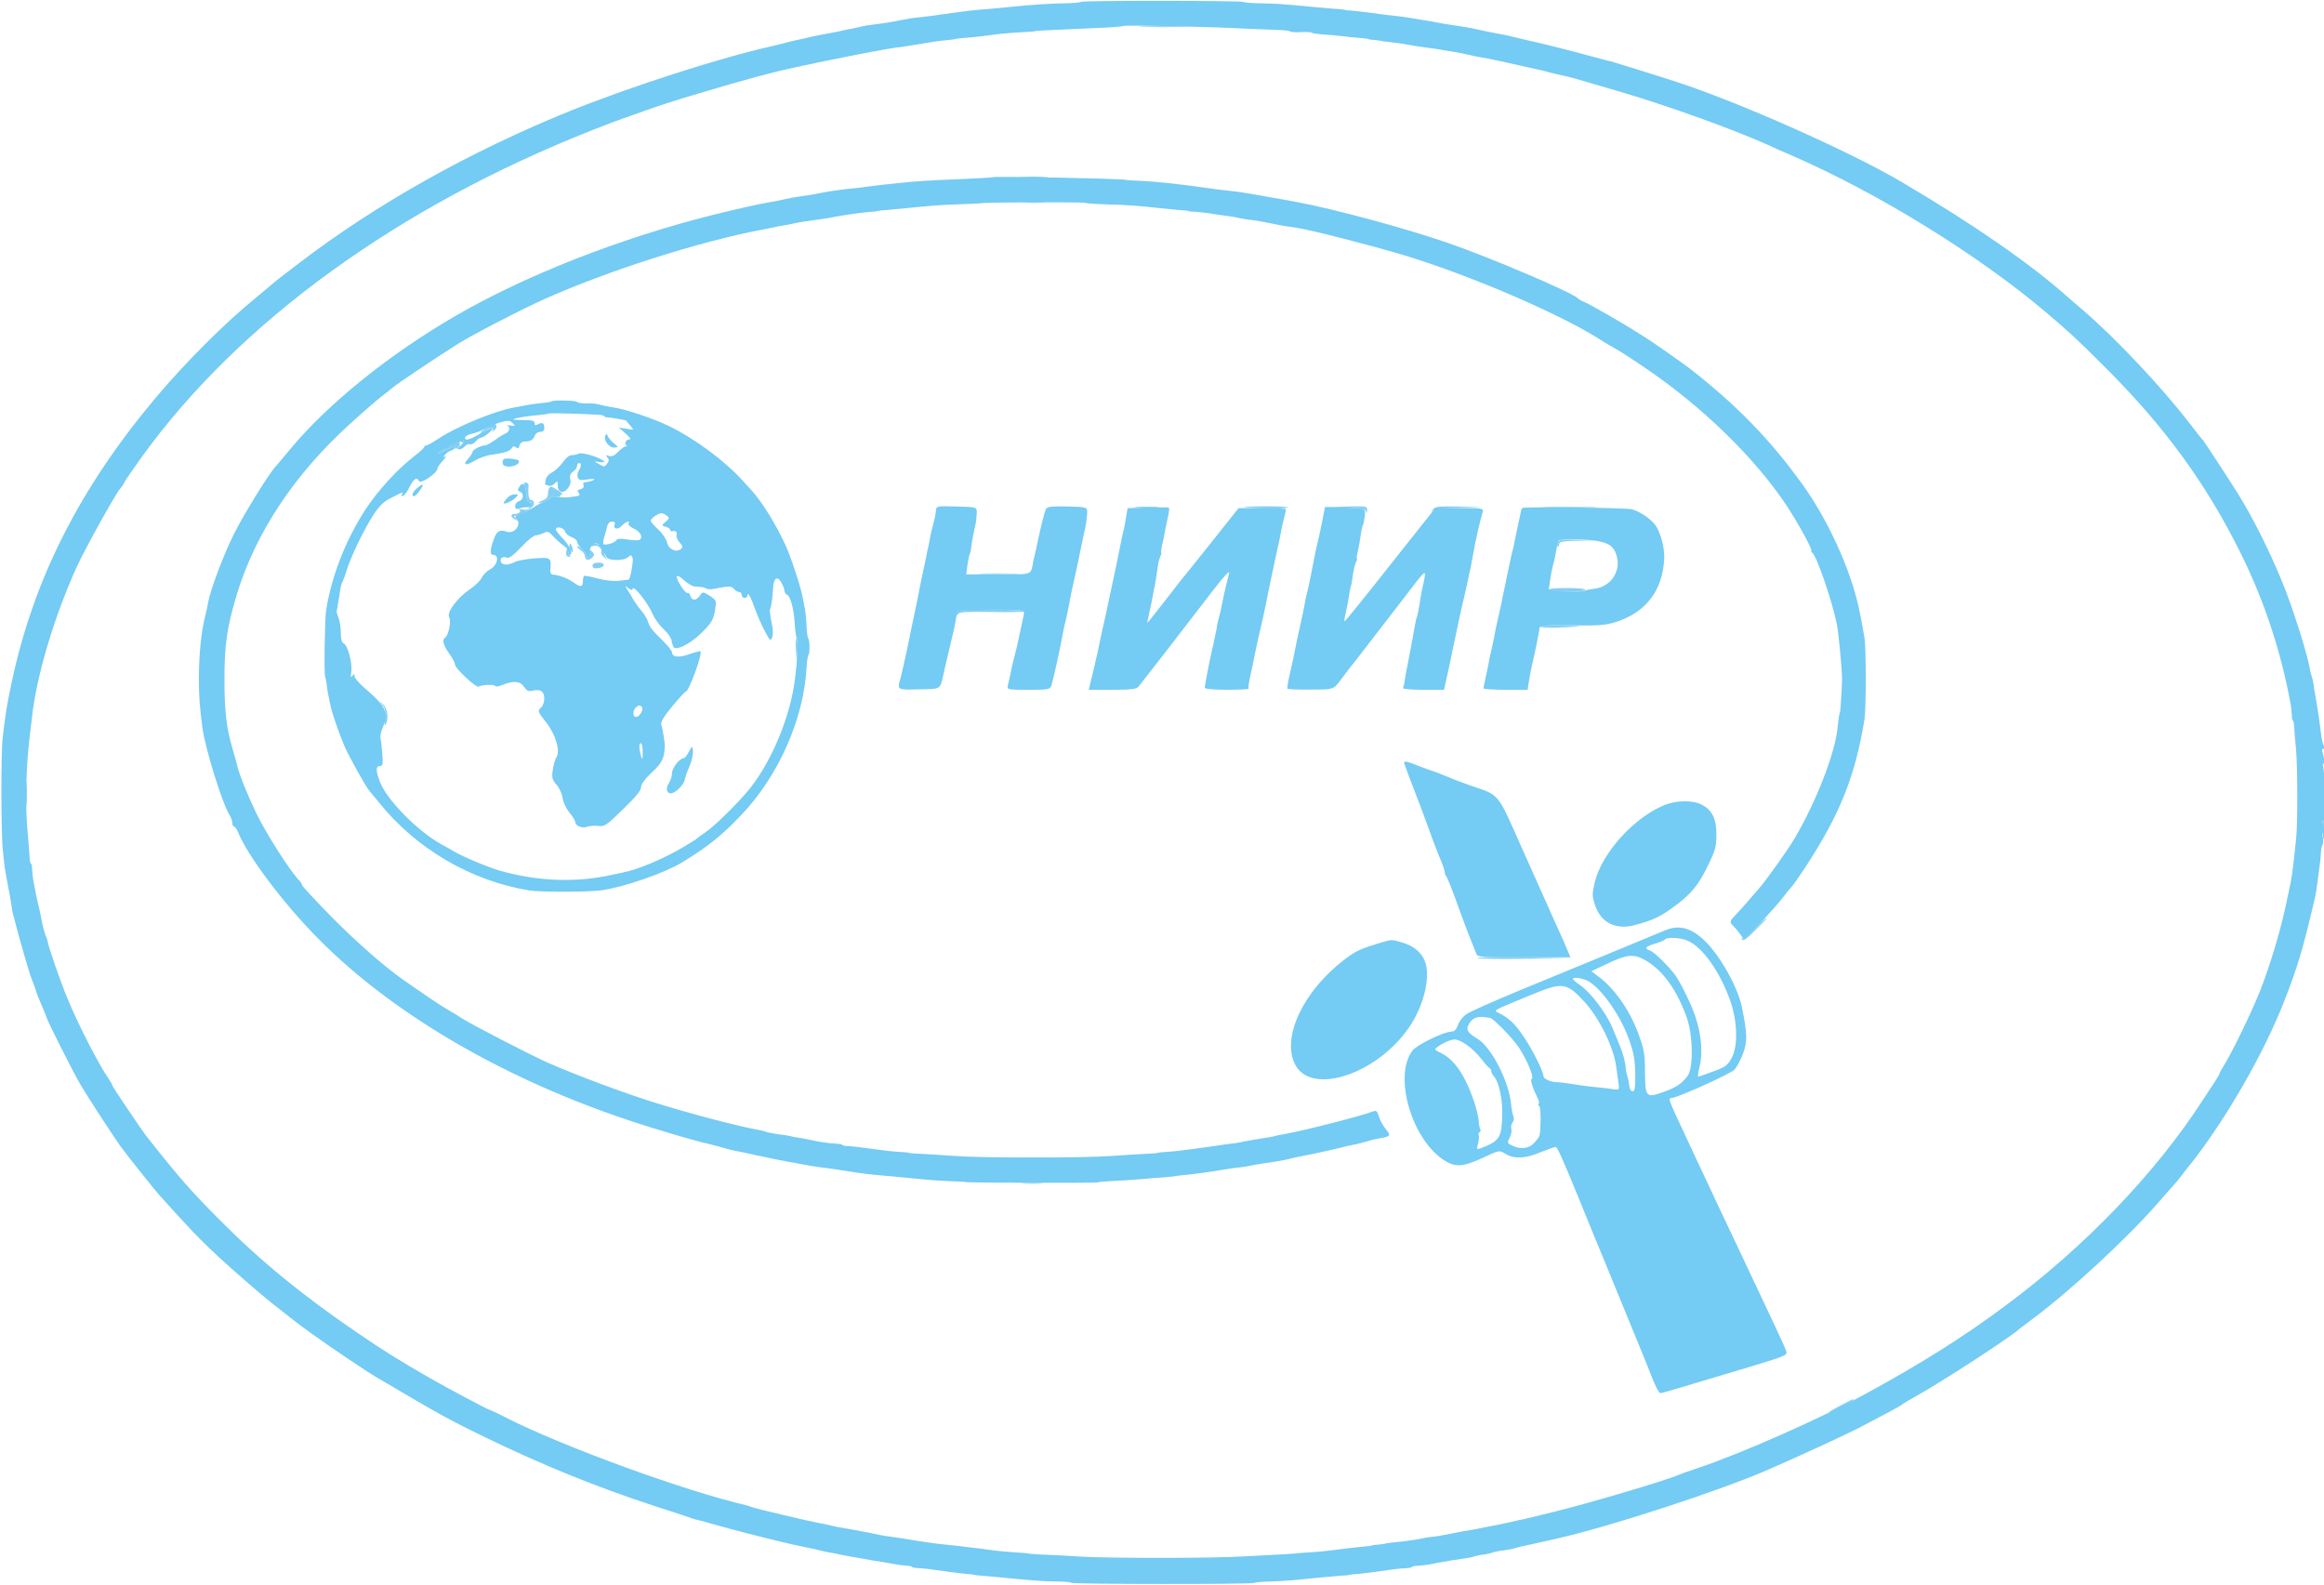 <?xml version="1.0" encoding="UTF-8"?>
<svg xmlns="http://www.w3.org/2000/svg" xmlns:xlink="http://www.w3.org/1999/xlink" width="44px" height="30px" viewBox="0 0 44 30" version="1.1">
<g id="surface1">
<path style=" stroke:none;fill-rule:evenodd;fill:rgb(51.765%,80.784%,95.686%);fill-opacity:1;" d="M 21.625 0.508 C 21.832 0.516 22.168 0.516 22.375 0.508 C 22.582 0.5 22.414 0.496 22 0.496 C 21.586 0.496 21.418 0.5 21.625 0.508 M 19.352 3.355 C 19.48 3.363 19.676 3.363 19.793 3.355 C 19.906 3.348 19.805 3.344 19.562 3.344 C 19.32 3.344 19.227 3.348 19.352 3.355 M 19.391 3.836 C 19.496 3.844 19.66 3.844 19.754 3.836 C 19.852 3.828 19.762 3.824 19.562 3.824 C 19.359 3.824 19.281 3.828 19.391 3.836 M 9.211 8.102 C 9.148 8.141 9.094 8.184 9.094 8.195 C 9.094 8.207 9.129 8.191 9.176 8.16 C 9.273 8.09 9.367 8.082 9.328 8.148 C 9.309 8.18 9.32 8.18 9.359 8.145 C 9.418 8.098 9.414 8.027 9.355 8.027 C 9.344 8.027 9.277 8.059 9.211 8.102 M 8.488 8.453 C 8.25 8.594 8.238 8.629 8.473 8.508 C 8.562 8.461 8.617 8.449 8.617 8.477 C 8.617 8.504 8.633 8.504 8.672 8.473 C 8.703 8.445 8.715 8.406 8.703 8.387 C 8.688 8.363 8.703 8.355 8.742 8.371 C 8.777 8.387 8.793 8.383 8.781 8.359 C 8.75 8.309 8.734 8.312 8.488 8.453 M 9.926 9.184 C 9.957 9.234 9.961 9.254 9.969 9.406 C 9.973 9.469 9.992 9.508 10.031 9.508 C 10.074 9.508 10.078 9.52 10.043 9.586 C 10.012 9.648 9.98 9.66 9.887 9.645 C 9.824 9.633 9.793 9.633 9.816 9.641 C 9.883 9.668 9.836 9.73 9.75 9.73 C 9.656 9.73 9.66 9.789 9.762 9.84 C 9.84 9.879 9.844 9.879 9.773 9.824 C 9.734 9.793 9.723 9.766 9.746 9.766 C 9.855 9.766 10.105 9.613 10.109 9.543 C 10.113 9.5 10.094 9.469 10.062 9.469 C 10.012 9.469 9.992 9.363 10.008 9.203 C 10.012 9.164 9.988 9.137 9.957 9.137 C 9.918 9.137 9.906 9.152 9.926 9.184 M 10.402 9.234 C 10.387 9.25 10.375 9.301 10.375 9.348 C 10.375 9.406 10.348 9.445 10.285 9.469 C 10.156 9.52 10.172 9.547 10.305 9.5 C 10.363 9.48 10.414 9.445 10.414 9.426 C 10.414 9.406 10.461 9.395 10.52 9.402 C 10.582 9.414 10.621 9.406 10.609 9.391 C 10.602 9.371 10.613 9.359 10.641 9.359 C 10.668 9.359 10.633 9.324 10.566 9.285 C 10.434 9.203 10.434 9.203 10.402 9.234 M 21.516 9.609 C 21.621 9.617 21.793 9.617 21.898 9.609 C 22.004 9.602 21.918 9.594 21.707 9.594 C 21.496 9.594 21.41 9.602 21.516 9.609 M 23.578 9.605 C 23.977 9.633 24.383 9.633 24.383 9.609 C 24.383 9.594 24.164 9.582 23.898 9.586 C 23.629 9.59 23.484 9.598 23.578 9.605 M 25.473 9.609 C 25.789 9.617 25.848 9.629 25.863 9.684 C 25.875 9.73 25.879 9.727 25.883 9.664 C 25.887 9.582 25.879 9.582 25.492 9.59 L 25.098 9.598 L 25.473 9.609 M 27.129 9.645 C 27.086 9.703 27.086 9.703 27.137 9.664 C 27.172 9.637 27.363 9.617 27.648 9.609 L 28.105 9.598 L 27.641 9.59 C 27.238 9.582 27.172 9.59 27.129 9.645 M 29.309 9.609 C 29.547 9.613 29.926 9.613 30.152 9.609 C 30.379 9.602 30.184 9.598 29.719 9.598 C 29.254 9.598 29.07 9.602 29.309 9.609 M 29.492 10.266 C 29.48 10.297 29.48 10.336 29.492 10.348 C 29.508 10.359 29.516 10.344 29.516 10.309 C 29.516 10.258 29.57 10.246 29.855 10.238 L 30.195 10.227 L 29.855 10.219 C 29.578 10.211 29.512 10.219 29.492 10.266 M 10.781 10.336 C 10.781 10.371 10.77 10.391 10.754 10.383 C 10.738 10.371 10.723 10.406 10.719 10.453 C 10.715 10.516 10.734 10.543 10.773 10.539 C 10.809 10.539 10.816 10.527 10.793 10.52 C 10.766 10.508 10.758 10.477 10.77 10.445 C 10.785 10.398 10.797 10.398 10.82 10.438 C 10.844 10.473 10.852 10.461 10.844 10.406 C 10.828 10.301 10.781 10.25 10.781 10.336 M 11.203 10.32 C 11.188 10.34 11.203 10.348 11.238 10.336 C 11.309 10.309 11.406 10.383 11.383 10.445 C 11.371 10.473 11.402 10.523 11.449 10.562 C 11.492 10.602 11.512 10.609 11.484 10.582 C 11.461 10.551 11.441 10.5 11.441 10.469 C 11.441 10.352 11.254 10.234 11.203 10.32 M 10.926 10.344 C 10.926 10.359 10.961 10.398 11 10.422 C 11.039 10.449 11.074 10.492 11.074 10.523 C 11.074 10.605 11.141 10.625 11.207 10.562 C 11.262 10.504 11.262 10.496 11.203 10.438 C 11.141 10.379 11.137 10.379 11.156 10.461 C 11.168 10.504 11.16 10.551 11.145 10.562 C 11.125 10.574 11.109 10.562 11.109 10.531 C 11.109 10.504 11.07 10.441 11.02 10.395 C 10.969 10.348 10.926 10.324 10.926 10.344 M 11.219 10.711 C 11.219 10.754 11.25 10.766 11.316 10.758 C 11.461 10.742 11.473 10.652 11.332 10.652 C 11.254 10.652 11.219 10.672 11.219 10.711 M 18.602 10.867 C 18.777 10.871 19.059 10.871 19.223 10.867 C 19.391 10.859 19.246 10.855 18.902 10.855 C 18.559 10.855 18.422 10.859 18.602 10.867 M 29.316 11.172 C 29.328 11.191 29.484 11.207 29.664 11.207 C 29.844 11.207 30 11.191 30.012 11.172 C 30.027 11.148 29.902 11.133 29.664 11.133 C 29.426 11.133 29.301 11.148 29.316 11.172 M 18.137 11.566 C 18.125 11.578 18.113 11.609 18.113 11.629 C 18.113 11.652 18.129 11.648 18.145 11.621 C 18.168 11.586 18.316 11.578 18.785 11.586 C 19.121 11.594 19.398 11.586 19.398 11.57 C 19.398 11.535 18.172 11.531 18.137 11.566 M 29.148 11.863 C 29.148 11.879 29.285 11.887 29.453 11.883 C 30 11.863 30.055 11.852 29.598 11.844 C 29.352 11.84 29.148 11.852 29.148 11.863 M 15.07 12.312 L 15.086 12.559 L 15.098 12.34 C 15.105 12.219 15.098 12.109 15.082 12.094 C 15.066 12.074 15.059 12.176 15.07 12.312 M 7.238 13.344 C 7.293 13.406 7.301 13.465 7.289 13.598 C 7.273 13.703 7.281 13.75 7.301 13.719 C 7.363 13.617 7.336 13.406 7.25 13.332 C 7.168 13.262 7.168 13.262 7.238 13.344 M 0.492 15.035 C 0.492 15.262 0.496 15.348 0.504 15.23 C 0.512 15.113 0.512 14.93 0.504 14.824 C 0.496 14.719 0.492 14.812 0.492 15.035 M 43.973 15.695 C 43.973 15.914 44.004 15.953 44.023 15.762 C 44.031 15.699 44.023 15.613 44.004 15.566 C 43.98 15.504 43.973 15.539 43.973 15.695 M 33.223 17.586 C 33.113 17.699 33.008 17.781 32.988 17.766 C 32.969 17.754 32.965 17.762 32.98 17.789 C 33 17.824 33.074 17.773 33.223 17.621 C 33.344 17.504 33.441 17.402 33.441 17.395 C 33.441 17.371 33.406 17.398 33.223 17.586 M 27.973 18.137 C 27.988 18.152 28.395 18.16 28.879 18.152 L 29.754 18.145 L 28.848 18.125 C 28.352 18.117 27.957 18.121 27.973 18.137 M 19.277 21.926 C 19.445 21.934 19.711 21.934 19.867 21.926 C 20.02 21.918 19.883 21.914 19.562 21.914 C 19.238 21.914 19.113 21.918 19.277 21.926 M 19.371 22.406 C 19.465 22.414 19.621 22.414 19.719 22.406 C 19.812 22.398 19.734 22.395 19.543 22.395 C 19.352 22.395 19.273 22.398 19.371 22.406 M 34.832 26.617 C 34.703 26.684 34.609 26.742 34.625 26.742 C 34.664 26.746 35.09 26.527 35.09 26.504 C 35.09 26.48 35.098 26.477 34.832 26.617 M 21.844 29.508 C 21.93 29.516 22.07 29.516 22.156 29.508 C 22.242 29.5 22.172 29.496 22 29.496 C 21.828 29.496 21.758 29.5 21.844 29.508 "/>
<path style=" stroke:none;fill-rule:evenodd;fill:rgb(45.49%,79.608%,95.294%);fill-opacity:1;" d="M 20.461 0.035 C 20.461 0.047 20.332 0.059 20.176 0.062 C 19.895 0.066 19.465 0.094 19.141 0.129 C 19.051 0.141 18.867 0.156 18.738 0.168 C 18.441 0.191 18.348 0.199 17.801 0.277 C 17.723 0.289 17.574 0.309 17.473 0.32 C 17.27 0.34 17.23 0.348 17.066 0.379 C 16.93 0.41 16.703 0.445 16.535 0.465 C 16.465 0.473 16.367 0.488 16.316 0.5 C 16.266 0.512 16.191 0.531 16.152 0.539 C 16.113 0.543 16.035 0.559 15.988 0.57 C 15.879 0.598 15.805 0.609 15.602 0.648 C 15.426 0.68 15.355 0.695 15.246 0.723 C 15.199 0.734 15.121 0.75 15.07 0.762 C 15.02 0.773 14.914 0.797 14.832 0.82 C 14.75 0.84 14.66 0.863 14.629 0.871 C 13.656 1.086 11.957 1.633 10.789 2.102 C 8.895 2.871 7.129 3.859 5.648 4.992 C 5.395 5.184 5.18 5.352 5.172 5.363 C 5.16 5.375 5.02 5.492 4.859 5.625 C 4.254 6.117 3.496 6.875 2.934 7.547 C 1.5 9.258 0.637 10.969 0.223 12.91 C 0.129 13.355 0.105 13.496 0.051 13.965 C 0.016 14.258 0.02 15.828 0.055 16.109 C 0.07 16.23 0.086 16.375 0.09 16.426 C 0.098 16.477 0.113 16.566 0.125 16.629 C 0.137 16.688 0.152 16.773 0.16 16.82 C 0.172 16.863 0.191 16.98 0.207 17.078 C 0.223 17.176 0.238 17.266 0.238 17.273 C 0.242 17.285 0.258 17.344 0.273 17.406 C 0.344 17.691 0.562 18.453 0.605 18.551 C 0.633 18.613 0.664 18.703 0.68 18.754 C 0.691 18.805 0.746 18.934 0.793 19.043 C 0.84 19.148 0.879 19.246 0.879 19.258 C 0.879 19.293 1.398 20.328 1.531 20.547 C 1.637 20.73 2.055 21.375 2.273 21.691 C 2.355 21.809 2.898 22.492 3.012 22.621 C 3.602 23.277 3.746 23.43 4.148 23.805 C 4.352 23.996 4.949 24.516 5.133 24.66 C 5.496 24.949 5.637 25.059 5.902 25.25 C 6.238 25.492 6.949 25.973 7.133 26.078 C 8.355 26.801 8.539 26.898 9.223 27.23 C 10.301 27.75 11.305 28.156 12.355 28.5 C 12.711 28.613 13.023 28.719 13.055 28.73 C 13.082 28.742 13.133 28.758 13.164 28.766 C 13.195 28.77 13.434 28.836 13.695 28.91 C 14.191 29.047 15 29.246 15.195 29.281 C 15.258 29.293 15.367 29.316 15.438 29.332 C 15.508 29.352 15.613 29.375 15.676 29.387 C 15.734 29.395 15.828 29.414 15.875 29.426 C 15.926 29.438 16.02 29.453 16.078 29.465 C 16.141 29.477 16.23 29.492 16.281 29.5 C 16.402 29.523 16.605 29.559 16.738 29.578 C 16.801 29.59 16.891 29.605 16.941 29.613 C 16.992 29.625 17.086 29.637 17.152 29.641 C 17.215 29.645 17.27 29.656 17.27 29.668 C 17.27 29.676 17.324 29.688 17.391 29.688 C 17.453 29.691 17.582 29.703 17.672 29.719 C 17.766 29.73 17.906 29.75 17.984 29.762 C 18.066 29.773 18.199 29.789 18.277 29.797 C 18.359 29.801 18.426 29.809 18.426 29.812 C 18.426 29.816 18.516 29.828 18.625 29.836 C 18.738 29.844 18.91 29.859 19.012 29.871 C 19.484 29.918 19.73 29.938 19.992 29.941 C 20.148 29.941 20.277 29.953 20.277 29.965 C 20.277 29.996 23.691 29.996 23.742 29.969 C 23.762 29.957 23.902 29.945 24.051 29.941 C 24.316 29.934 24.488 29.918 24.988 29.867 C 25.109 29.855 25.289 29.84 25.391 29.832 C 25.492 29.828 25.574 29.816 25.574 29.812 C 25.574 29.809 25.641 29.801 25.723 29.797 C 25.801 29.789 25.934 29.773 26.016 29.762 C 26.398 29.707 26.5 29.695 26.609 29.691 C 26.676 29.688 26.73 29.676 26.73 29.668 C 26.73 29.656 26.785 29.645 26.848 29.645 C 26.914 29.641 27.027 29.625 27.098 29.613 C 27.168 29.598 27.258 29.578 27.297 29.574 C 27.34 29.566 27.43 29.551 27.5 29.539 C 27.57 29.527 27.68 29.512 27.738 29.504 C 27.801 29.496 27.875 29.48 27.902 29.469 C 27.934 29.457 28.023 29.438 28.102 29.43 C 28.18 29.418 28.254 29.398 28.27 29.391 C 28.281 29.383 28.375 29.363 28.473 29.352 C 28.574 29.336 28.664 29.32 28.676 29.312 C 28.688 29.305 28.859 29.266 29.059 29.223 C 29.254 29.18 29.441 29.137 29.477 29.129 C 30.484 28.902 32.602 28.211 33.496 27.816 C 34.148 27.531 34.922 27.172 35.184 27.039 C 35.73 26.754 35.988 26.617 36.008 26.594 C 36.016 26.582 36.141 26.508 36.281 26.43 C 36.75 26.172 38.125 25.277 38.242 25.152 C 38.254 25.145 38.359 25.062 38.48 24.973 C 39.199 24.438 40.262 23.453 40.848 22.785 C 40.977 22.637 41.109 22.484 41.141 22.453 C 41.172 22.422 41.254 22.32 41.324 22.23 C 41.395 22.141 41.469 22.039 41.496 22.012 C 42.156 21.168 42.867 19.93 43.246 18.957 C 43.5 18.309 43.602 17.973 43.836 16.965 C 43.844 16.93 43.859 16.828 43.871 16.742 C 43.883 16.66 43.898 16.523 43.91 16.441 C 43.922 16.359 43.938 16.234 43.941 16.156 C 43.945 16.082 43.957 16.008 43.973 15.996 C 43.984 15.984 43.988 15.918 43.977 15.855 C 43.961 15.762 43.965 15.75 44 15.797 C 44.035 15.84 44.039 15.84 44.02 15.777 C 43.98 15.652 43.957 15.469 43.992 15.551 C 44.027 15.633 44.023 14.727 43.988 14.539 C 43.969 14.438 43.969 14.426 44 14.48 C 44.031 14.543 44.035 14.539 44.016 14.445 C 44.004 14.383 43.988 14.293 43.973 14.246 C 43.957 14.18 43.965 14.164 44 14.184 C 44.035 14.207 44.035 14.195 44.004 14.137 C 43.98 14.094 43.953 13.988 43.945 13.898 C 43.922 13.703 43.879 13.406 43.836 13.168 C 43.824 13.098 43.805 12.996 43.801 12.945 C 43.793 12.895 43.777 12.828 43.766 12.801 C 43.754 12.77 43.738 12.703 43.73 12.652 C 43.68 12.363 43.398 11.473 43.203 11.004 C 42.965 10.422 42.645 9.785 42.367 9.34 C 42.184 9.047 41.742 8.375 41.711 8.336 C 41.688 8.316 41.574 8.168 41.453 8.012 C 40.934 7.336 40.062 6.41 39.449 5.883 C 39.32 5.773 39.184 5.652 39.141 5.617 C 38.434 4.988 37.367 4.25 36.023 3.457 C 35.051 2.879 32.93 1.938 31.754 1.555 C 31.496 1.469 30.555 1.176 30.508 1.164 C 30.477 1.16 30.293 1.109 30.102 1.059 C 29.785 0.969 29.121 0.805 28.918 0.762 C 28.875 0.75 28.801 0.734 28.754 0.723 C 28.711 0.711 28.637 0.695 28.59 0.684 C 28.547 0.672 28.469 0.656 28.418 0.648 C 28.324 0.633 28.039 0.574 27.867 0.535 C 27.816 0.527 27.727 0.508 27.664 0.5 C 27.355 0.453 27.293 0.445 27.207 0.426 C 27.156 0.414 27.059 0.398 26.988 0.387 C 26.918 0.375 26.809 0.359 26.75 0.348 C 26.688 0.336 26.582 0.32 26.512 0.312 C 26.312 0.293 26.105 0.266 25.922 0.238 C 25.832 0.227 25.691 0.211 25.613 0.203 C 25.531 0.199 25.465 0.191 25.465 0.188 C 25.465 0.184 25.383 0.172 25.281 0.168 C 25.18 0.16 25 0.145 24.879 0.133 C 24.324 0.078 24.125 0.066 23.844 0.062 C 23.676 0.059 23.539 0.047 23.539 0.035 C 23.539 0.027 22.848 0.016 22 0.016 C 21.152 0.016 20.461 0.023 20.461 0.035 M 21.266 0.492 C 21.258 0.504 20.984 0.523 20.66 0.535 C 19.715 0.578 19.598 0.582 19.598 0.59 C 19.598 0.594 19.492 0.605 19.359 0.609 C 19.23 0.617 19.039 0.629 18.938 0.641 C 18.836 0.652 18.672 0.676 18.57 0.688 C 18.473 0.699 18.324 0.715 18.242 0.719 C 18.16 0.727 18.094 0.734 18.094 0.738 C 18.094 0.742 18.027 0.75 17.949 0.758 C 17.777 0.773 17.598 0.801 17.18 0.871 C 17.117 0.883 17.02 0.898 16.957 0.902 C 16.898 0.91 16.789 0.93 16.719 0.941 C 16.648 0.957 16.559 0.973 16.52 0.977 C 16.477 0.984 16.355 1.008 16.242 1.031 C 15.996 1.082 15.844 1.109 15.75 1.129 C 15.707 1.137 15.633 1.152 15.582 1.164 C 15.531 1.172 15.449 1.191 15.398 1.203 C 15.348 1.215 15.27 1.23 15.227 1.238 C 15.18 1.25 15.105 1.266 15.062 1.273 C 14.578 1.379 14.16 1.492 13.238 1.766 C 12.863 1.875 12.41 2.023 12.227 2.09 C 12.047 2.156 11.855 2.223 11.809 2.238 C 11.758 2.254 11.488 2.355 11.211 2.465 C 7.539 3.914 4.535 6.094 2.695 8.637 C 2.52 8.883 2.363 9.105 2.352 9.137 C 2.34 9.168 2.305 9.219 2.273 9.254 C 2.188 9.352 1.641 10.332 1.473 10.691 C 1.031 11.648 0.684 12.812 0.602 13.613 C 0.59 13.703 0.578 13.836 0.566 13.91 C 0.492 14.523 0.473 15.215 0.523 15.758 C 0.539 15.93 0.555 16.137 0.559 16.211 C 0.562 16.289 0.574 16.352 0.586 16.352 C 0.598 16.352 0.609 16.402 0.609 16.469 C 0.613 16.535 0.625 16.641 0.637 16.703 C 0.648 16.762 0.668 16.863 0.68 16.922 C 0.691 16.984 0.715 17.094 0.734 17.164 C 0.75 17.234 0.773 17.336 0.781 17.387 C 0.809 17.539 0.852 17.699 0.875 17.738 C 0.887 17.758 0.898 17.797 0.902 17.824 C 0.922 17.941 1.152 18.609 1.285 18.922 C 1.504 19.445 1.875 20.164 2.059 20.426 C 2.094 20.48 2.125 20.535 2.125 20.547 C 2.125 20.57 2.676 21.387 2.785 21.527 C 3.387 22.289 3.617 22.551 4.145 23.082 C 4.918 23.863 5.723 24.523 6.785 25.246 C 7.23 25.551 7.59 25.777 8.16 26.102 C 8.445 26.266 9.223 26.68 9.258 26.688 C 9.277 26.691 9.418 26.754 9.566 26.832 C 10.641 27.383 13.004 28.242 14.137 28.5 C 14.156 28.504 14.195 28.52 14.227 28.531 C 14.289 28.559 15.367 28.812 15.512 28.836 C 15.559 28.844 15.641 28.859 15.684 28.871 C 15.824 28.906 15.891 28.918 16.059 28.945 C 16.152 28.961 16.258 28.98 16.297 28.988 C 16.34 28.996 16.414 29.012 16.465 29.02 C 16.516 29.031 16.598 29.047 16.648 29.059 C 16.695 29.07 16.797 29.086 16.867 29.094 C 16.988 29.109 17.141 29.133 17.344 29.168 C 17.527 29.199 17.73 29.227 17.895 29.242 C 17.984 29.25 18.129 29.266 18.215 29.277 C 18.301 29.289 18.434 29.305 18.508 29.312 C 18.582 29.324 18.727 29.34 18.828 29.355 C 18.93 29.367 19.109 29.383 19.23 29.391 C 19.352 29.398 19.453 29.406 19.453 29.41 C 19.453 29.414 19.559 29.422 19.691 29.43 C 19.82 29.434 20.152 29.449 20.422 29.469 C 21.066 29.504 22.941 29.504 23.578 29.465 C 23.848 29.449 24.18 29.434 24.309 29.426 C 24.441 29.418 24.547 29.41 24.547 29.41 C 24.547 29.406 24.656 29.398 24.785 29.391 C 25.02 29.375 25.109 29.367 25.52 29.312 C 25.633 29.301 25.781 29.285 25.852 29.277 C 25.922 29.273 25.977 29.266 25.977 29.258 C 25.977 29.254 26.035 29.246 26.105 29.242 C 26.176 29.234 26.234 29.227 26.234 29.223 C 26.234 29.219 26.293 29.211 26.363 29.203 C 26.555 29.188 26.809 29.152 26.934 29.125 C 26.992 29.109 27.082 29.098 27.133 29.094 C 27.184 29.09 27.281 29.074 27.352 29.059 C 27.488 29.031 27.574 29.016 27.719 28.988 C 27.828 28.973 28.074 28.926 28.18 28.902 C 28.219 28.895 28.293 28.879 28.344 28.871 C 28.395 28.859 28.508 28.836 28.602 28.816 C 28.691 28.793 28.801 28.77 28.848 28.762 C 28.895 28.75 28.957 28.734 28.996 28.727 C 29.031 28.719 29.23 28.668 29.441 28.617 C 30.066 28.465 31.562 28.023 31.773 27.926 C 31.812 27.91 31.977 27.848 32.137 27.797 C 32.949 27.527 34.453 26.863 35.332 26.383 C 36.363 25.82 37.156 25.324 37.949 24.734 C 39.465 23.613 40.812 22.211 41.707 20.824 C 41.805 20.672 41.918 20.504 41.953 20.449 C 41.988 20.395 42.02 20.34 42.02 20.328 C 42.02 20.316 42.062 20.238 42.117 20.152 C 42.266 19.91 42.633 19.156 42.789 18.762 C 42.988 18.254 43.176 17.621 43.289 17.09 C 43.297 17.039 43.312 16.965 43.324 16.922 C 43.395 16.598 43.402 16.551 43.473 15.871 C 43.504 15.594 43.5 14.465 43.469 14.168 C 43.453 14.035 43.441 13.863 43.438 13.789 C 43.434 13.711 43.426 13.648 43.414 13.648 C 43.402 13.648 43.391 13.598 43.391 13.531 C 43.387 13.465 43.375 13.352 43.359 13.281 C 43.172 12.285 42.855 11.34 42.41 10.449 C 41.758 9.141 40.98 8.074 39.855 6.953 C 39.285 6.383 39.191 6.301 38.738 5.914 C 37.445 4.82 35.555 3.652 33.91 2.938 C 33.742 2.867 33.555 2.785 33.496 2.754 C 32.828 2.453 31.605 2.012 30.691 1.742 C 29.766 1.469 29.691 1.449 29.59 1.43 C 29.539 1.422 29.434 1.395 29.352 1.375 C 29.27 1.352 29.164 1.324 29.113 1.316 C 29.062 1.305 28.914 1.27 28.785 1.242 C 28.652 1.211 28.504 1.18 28.453 1.168 C 28.402 1.16 28.32 1.141 28.27 1.129 C 28.219 1.117 28.129 1.102 28.066 1.09 C 28.008 1.082 27.891 1.059 27.812 1.039 C 27.73 1.02 27.598 0.992 27.52 0.98 C 27.438 0.969 27.32 0.949 27.262 0.938 C 27.199 0.926 27.102 0.914 27.043 0.906 C 26.914 0.891 26.684 0.855 26.527 0.824 C 26.469 0.816 26.359 0.801 26.289 0.793 C 26.219 0.789 26.16 0.781 26.16 0.777 C 26.16 0.773 26.105 0.766 26.035 0.758 C 25.961 0.754 25.906 0.746 25.906 0.738 C 25.906 0.734 25.84 0.727 25.758 0.719 C 25.676 0.715 25.52 0.699 25.41 0.684 C 25.301 0.672 25.133 0.656 25.039 0.652 C 24.949 0.645 24.855 0.633 24.836 0.621 C 24.82 0.605 24.715 0.602 24.613 0.609 C 24.508 0.613 24.422 0.605 24.422 0.594 C 24.422 0.582 24.309 0.57 24.172 0.566 C 24.035 0.562 23.77 0.551 23.578 0.543 C 23.004 0.508 21.285 0.469 21.266 0.492 M 18.797 3.355 C 18.793 3.359 18.559 3.375 18.277 3.387 C 17.52 3.418 17.352 3.43 17.066 3.461 C 16.68 3.5 16.645 3.504 16.445 3.531 C 16.344 3.547 16.195 3.562 16.113 3.57 C 15.949 3.586 15.73 3.617 15.566 3.648 C 15.414 3.68 15.293 3.699 15.145 3.719 C 15.074 3.727 14.949 3.75 14.867 3.77 C 14.789 3.789 14.656 3.816 14.574 3.828 C 14.41 3.852 13.914 3.965 13.492 4.07 C 11.719 4.516 9.922 5.223 8.598 5.996 C 7.367 6.711 6.207 7.648 5.508 8.488 C 5.371 8.652 5.242 8.809 5.215 8.836 C 5.09 8.969 4.602 9.758 4.426 10.117 C 4.227 10.516 3.98 11.176 3.941 11.406 C 3.93 11.469 3.906 11.582 3.887 11.652 C 3.809 11.965 3.766 12.379 3.766 12.855 C 3.766 13.191 3.777 13.344 3.832 13.777 C 3.887 14.18 4.215 15.234 4.352 15.441 C 4.379 15.484 4.398 15.547 4.398 15.582 C 4.398 15.617 4.414 15.648 4.434 15.648 C 4.449 15.648 4.484 15.703 4.512 15.766 C 4.688 16.203 5.375 17.117 6.031 17.777 C 7.523 19.285 9.793 20.57 12.355 21.355 C 12.793 21.492 13.305 21.637 13.414 21.656 C 13.449 21.664 13.551 21.691 13.641 21.715 C 13.824 21.77 13.836 21.773 13.988 21.801 C 14.051 21.812 14.141 21.832 14.191 21.844 C 14.242 21.855 14.324 21.875 14.375 21.883 C 14.422 21.891 14.539 21.918 14.629 21.938 C 14.723 21.957 14.844 21.98 14.906 21.992 C 14.965 22 15.066 22.02 15.125 22.031 C 15.277 22.062 15.395 22.082 15.547 22.102 C 15.668 22.113 15.859 22.145 16.059 22.176 C 16.305 22.215 16.465 22.234 16.684 22.254 C 16.812 22.266 16.973 22.277 17.031 22.285 C 17.449 22.328 17.73 22.352 17.984 22.363 C 18.145 22.367 18.277 22.375 18.277 22.379 C 18.277 22.395 20.758 22.398 20.773 22.387 C 20.781 22.379 20.914 22.367 21.07 22.359 C 21.23 22.352 21.473 22.336 21.613 22.324 C 21.758 22.312 21.953 22.293 22.055 22.289 C 22.156 22.281 22.238 22.27 22.238 22.27 C 22.238 22.266 22.305 22.258 22.387 22.25 C 22.602 22.23 22.832 22.199 23.211 22.137 C 23.301 22.121 23.418 22.105 23.465 22.102 C 23.516 22.098 23.609 22.086 23.668 22.07 C 23.73 22.059 23.828 22.039 23.887 22.031 C 24.117 22 24.297 21.969 24.422 21.938 C 24.492 21.918 24.605 21.895 24.676 21.883 C 24.746 21.871 24.988 21.82 25.207 21.77 C 25.43 21.715 25.652 21.664 25.703 21.656 C 25.754 21.645 25.844 21.621 25.906 21.602 C 25.965 21.582 26.07 21.559 26.141 21.547 C 26.328 21.516 26.336 21.496 26.238 21.379 C 26.191 21.32 26.129 21.215 26.109 21.145 C 26.07 21.023 26.059 21.016 25.969 21.051 C 25.754 21.133 24.637 21.418 24.309 21.473 C 24.238 21.484 24.156 21.5 24.125 21.512 C 24.098 21.52 24.004 21.535 23.926 21.547 C 23.75 21.574 23.668 21.59 23.523 21.617 C 23.461 21.633 23.336 21.652 23.246 21.66 C 23.156 21.672 23.031 21.691 22.973 21.699 C 22.91 21.711 22.812 21.723 22.75 21.73 C 22.691 21.738 22.559 21.758 22.457 21.77 C 22.359 21.785 22.191 21.801 22.09 21.809 C 21.992 21.812 21.91 21.824 21.91 21.828 C 21.91 21.832 21.816 21.84 21.707 21.844 C 21.598 21.848 21.316 21.867 21.082 21.883 C 20.539 21.926 18.586 21.926 18.039 21.883 C 17.809 21.867 17.527 21.848 17.418 21.844 C 17.305 21.84 17.215 21.832 17.215 21.828 C 17.215 21.824 17.133 21.812 17.031 21.809 C 16.855 21.797 16.699 21.777 16.352 21.73 C 16.262 21.715 16.133 21.703 16.07 21.699 C 16.004 21.699 15.949 21.688 15.949 21.676 C 15.949 21.668 15.895 21.656 15.832 21.652 C 15.707 21.648 15.523 21.621 15.363 21.586 C 15.312 21.574 15.215 21.555 15.145 21.543 C 15.074 21.535 14.992 21.52 14.961 21.508 C 14.93 21.5 14.824 21.484 14.723 21.473 C 14.621 21.457 14.527 21.438 14.512 21.43 C 14.496 21.422 14.441 21.406 14.391 21.398 C 13.992 21.328 13.082 21.09 12.395 20.875 C 11.84 20.703 10.906 20.355 10.375 20.121 C 10.055 19.98 8.945 19.406 8.762 19.289 C 8.672 19.23 8.543 19.152 8.473 19.113 C 8.367 19.055 8.062 18.848 7.613 18.535 C 7.266 18.289 6.75 17.836 6.277 17.359 C 5.973 17.047 5.719 16.777 5.719 16.758 C 5.719 16.738 5.695 16.699 5.664 16.668 C 5.496 16.5 5.023 15.758 4.84 15.371 C 4.66 14.992 4.516 14.625 4.488 14.48 C 4.484 14.461 4.449 14.328 4.406 14.188 C 4.289 13.793 4.25 13.473 4.25 12.891 C 4.246 12.215 4.297 11.883 4.48 11.266 C 4.832 10.102 5.562 8.992 6.625 8.027 C 6.906 7.77 7.211 7.508 7.312 7.438 C 7.355 7.406 7.41 7.359 7.438 7.336 C 7.484 7.289 8.246 6.777 8.68 6.504 C 8.926 6.348 9.898 5.844 10.305 5.664 C 11.5 5.129 13.234 4.574 14.43 4.348 C 14.488 4.336 14.586 4.316 14.648 4.305 C 14.707 4.289 14.793 4.273 14.832 4.27 C 14.871 4.262 14.945 4.25 14.996 4.238 C 15.133 4.207 15.254 4.188 15.438 4.164 C 15.527 4.152 15.637 4.137 15.68 4.129 C 15.898 4.082 16.258 4.031 16.465 4.012 C 16.555 4.008 16.629 3.996 16.629 3.992 C 16.629 3.992 16.695 3.98 16.773 3.977 C 16.855 3.969 17.027 3.953 17.16 3.941 C 17.652 3.891 17.812 3.879 18.188 3.867 C 18.398 3.859 18.57 3.852 18.57 3.848 C 18.57 3.828 20.516 3.824 20.547 3.84 C 20.566 3.852 20.758 3.863 20.969 3.871 C 21.344 3.879 21.539 3.895 21.965 3.941 C 22.074 3.953 22.238 3.969 22.328 3.977 C 22.422 3.98 22.496 3.988 22.496 3.996 C 22.496 4 22.57 4.008 22.66 4.012 C 22.75 4.02 22.891 4.035 22.973 4.051 C 23.051 4.062 23.176 4.082 23.246 4.09 C 23.316 4.098 23.426 4.117 23.484 4.133 C 23.547 4.145 23.637 4.16 23.688 4.164 C 23.77 4.172 23.844 4.184 24.09 4.234 C 24.141 4.246 24.238 4.266 24.309 4.277 C 24.379 4.285 24.488 4.305 24.547 4.312 C 24.844 4.359 25.969 4.648 26.582 4.832 C 27.871 5.223 29.613 5.977 30.359 6.469 C 30.41 6.5 30.508 6.559 30.578 6.598 C 30.652 6.637 30.902 6.797 31.141 6.961 C 32.227 7.695 33.234 8.676 33.832 9.582 C 34.055 9.922 34.332 10.43 34.293 10.434 C 34.277 10.434 34.285 10.445 34.309 10.461 C 34.391 10.512 34.695 11.398 34.777 11.82 C 34.812 11.996 34.875 12.672 34.875 12.855 C 34.875 12.996 34.844 13.484 34.836 13.484 C 34.828 13.484 34.812 13.574 34.785 13.824 C 34.723 14.305 34.391 15.16 33.992 15.848 C 33.875 16.055 33.438 16.668 33.297 16.828 C 33.242 16.887 33.164 16.984 33.113 17.039 C 33.066 17.098 32.961 17.215 32.883 17.297 C 32.738 17.449 32.738 17.449 32.824 17.539 C 32.871 17.586 32.934 17.664 32.965 17.711 C 33.02 17.801 33.02 17.801 33.332 17.473 C 33.5 17.293 33.691 17.078 33.75 17 C 33.809 16.918 33.883 16.828 33.914 16.797 C 33.945 16.766 34.062 16.598 34.176 16.426 C 34.836 15.418 35.125 14.695 35.301 13.613 C 35.332 13.406 35.332 12.277 35.301 12.078 C 35.246 11.762 35.234 11.699 35.184 11.469 C 35.023 10.754 34.602 9.832 34.129 9.176 C 33.523 8.332 32.895 7.684 32.012 6.992 C 31.844 6.863 31.258 6.453 31.141 6.383 C 31.105 6.359 31.035 6.316 30.984 6.285 C 30.785 6.152 30.059 5.738 29.992 5.715 C 29.953 5.703 29.898 5.672 29.875 5.648 C 29.754 5.531 28.203 4.871 27.41 4.598 C 26.617 4.324 25.262 3.957 24.566 3.828 C 24.516 3.82 24.441 3.805 24.402 3.797 C 24.363 3.789 24.254 3.77 24.164 3.754 C 24.074 3.738 23.973 3.723 23.938 3.715 C 23.875 3.703 23.652 3.664 23.504 3.641 C 23.453 3.633 23.336 3.617 23.246 3.609 C 23.156 3.602 23.016 3.582 22.934 3.57 C 22.332 3.484 21.871 3.434 21.559 3.422 C 21.43 3.418 21.32 3.41 21.32 3.406 C 21.32 3.383 18.82 3.332 18.797 3.355 M 10.445 7.598 C 10.438 7.609 10.34 7.625 10.23 7.633 C 10.117 7.645 9.988 7.664 9.938 7.676 C 9.887 7.688 9.797 7.703 9.734 7.715 C 9.371 7.777 8.633 8.082 8.301 8.305 C 8.195 8.375 8.09 8.434 8.07 8.434 C 8.047 8.434 8.031 8.449 8.031 8.465 C 8.031 8.48 7.949 8.555 7.852 8.629 C 7.523 8.883 7.148 9.293 6.91 9.66 C 6.543 10.23 6.281 10.898 6.176 11.543 C 6.148 11.699 6.133 12.766 6.156 12.816 C 6.164 12.836 6.18 12.898 6.184 12.961 C 6.191 13.02 6.207 13.109 6.215 13.156 C 6.227 13.203 6.242 13.289 6.254 13.344 C 6.281 13.484 6.406 13.852 6.516 14.113 C 6.598 14.309 6.945 14.93 7 14.98 C 7.012 14.992 7.086 15.082 7.168 15.184 C 7.871 16.066 8.918 16.68 10.027 16.859 C 10.227 16.891 11.156 16.891 11.391 16.855 C 11.824 16.793 12.59 16.527 12.926 16.32 C 13.406 16.027 13.672 15.812 14.035 15.43 C 14.742 14.688 15.219 13.605 15.27 12.641 C 15.277 12.523 15.293 12.414 15.305 12.402 C 15.336 12.371 15.332 12.113 15.301 12.082 C 15.289 12.07 15.273 11.961 15.27 11.844 C 15.266 11.73 15.25 11.582 15.238 11.523 C 15.227 11.461 15.207 11.363 15.195 11.301 C 15.164 11.121 14.973 10.539 14.871 10.32 C 14.688 9.922 14.43 9.504 14.227 9.281 C 14.195 9.246 14.125 9.168 14.07 9.109 C 13.727 8.727 13.148 8.297 12.641 8.055 C 12.367 7.922 11.816 7.738 11.598 7.711 C 11.5 7.695 11.391 7.672 11.348 7.66 C 11.309 7.645 11.195 7.633 11.102 7.637 C 11.004 7.637 10.926 7.625 10.926 7.609 C 10.926 7.582 10.473 7.57 10.445 7.598 M 10.402 7.828 C 10.398 7.832 10.301 7.848 10.191 7.859 C 9.957 7.879 9.742 7.918 9.719 7.938 C 9.711 7.945 9.797 7.953 9.914 7.953 C 10.074 7.953 10.121 7.965 10.121 8.012 C 10.121 8.055 10.137 8.059 10.188 8.031 C 10.27 7.988 10.305 8.012 10.305 8.105 C 10.305 8.152 10.277 8.176 10.23 8.176 C 10.188 8.176 10.145 8.203 10.129 8.238 C 10.098 8.324 10.047 8.359 9.941 8.359 C 9.887 8.359 9.848 8.387 9.836 8.434 C 9.824 8.492 9.805 8.5 9.77 8.469 C 9.734 8.441 9.715 8.445 9.691 8.48 C 9.656 8.543 9.543 8.578 9.312 8.609 C 9.223 8.617 9.078 8.668 8.992 8.719 C 8.812 8.828 8.75 8.809 8.867 8.68 C 8.91 8.633 8.945 8.578 8.945 8.559 C 8.945 8.516 9.105 8.434 9.18 8.434 C 9.207 8.434 9.293 8.387 9.371 8.332 C 9.449 8.273 9.543 8.215 9.578 8.203 C 9.652 8.172 9.664 8.078 9.598 8.055 C 9.574 8.047 9.602 8.047 9.66 8.055 C 9.762 8.07 9.762 8.07 9.707 8.012 C 9.652 7.957 9.621 7.957 9.488 7.992 C 9.402 8.016 9.277 8.066 9.207 8.105 C 9.141 8.145 9.023 8.191 8.953 8.207 C 8.883 8.219 8.816 8.254 8.809 8.277 C 8.781 8.355 8.902 8.328 9.086 8.211 C 9.188 8.152 9.289 8.102 9.316 8.102 C 9.375 8.105 9.168 8.285 9.109 8.285 C 9.086 8.285 9.039 8.316 9.004 8.359 C 8.969 8.398 8.918 8.422 8.895 8.41 C 8.867 8.402 8.828 8.418 8.801 8.449 C 8.777 8.48 8.727 8.508 8.695 8.508 C 8.648 8.504 8.652 8.492 8.719 8.434 C 8.867 8.309 8.734 8.32 8.5 8.453 C 8.25 8.59 8.23 8.633 8.473 8.508 C 8.551 8.465 8.617 8.449 8.617 8.469 C 8.617 8.488 8.586 8.512 8.547 8.527 C 8.508 8.539 8.453 8.574 8.426 8.609 C 8.387 8.66 8.387 8.664 8.434 8.641 C 8.465 8.621 8.441 8.656 8.387 8.719 C 8.332 8.777 8.285 8.844 8.285 8.863 C 8.285 8.957 7.953 9.18 7.93 9.105 C 7.898 9.02 7.828 9.07 7.754 9.219 C 7.715 9.305 7.656 9.379 7.629 9.387 C 7.598 9.398 7.59 9.391 7.609 9.359 C 7.641 9.309 7.641 9.305 7.398 9.43 C 7.27 9.492 7.184 9.574 7.074 9.742 C 6.902 10 6.637 10.551 6.562 10.801 C 6.535 10.895 6.5 10.984 6.488 11.004 C 6.473 11.023 6.449 11.109 6.438 11.191 C 6.426 11.27 6.406 11.383 6.398 11.438 C 6.391 11.492 6.379 11.547 6.375 11.566 C 6.371 11.582 6.387 11.645 6.41 11.699 C 6.434 11.758 6.453 11.887 6.453 11.984 C 6.453 12.102 6.473 12.168 6.504 12.18 C 6.582 12.211 6.672 12.543 6.652 12.711 C 6.637 12.816 6.641 12.84 6.668 12.801 C 6.703 12.75 6.707 12.75 6.711 12.801 C 6.711 12.832 6.789 12.926 6.887 13.012 C 7.32 13.383 7.367 13.488 7.242 13.785 C 7.211 13.859 7.195 13.945 7.203 13.98 C 7.215 14.012 7.23 14.141 7.238 14.27 C 7.254 14.449 7.246 14.5 7.207 14.5 C 7.113 14.5 7.109 14.57 7.188 14.789 C 7.309 15.129 7.902 15.734 8.355 15.984 C 8.43 16.023 8.539 16.086 8.598 16.121 C 8.75 16.215 9.258 16.426 9.477 16.488 C 10.195 16.688 10.914 16.715 11.605 16.559 C 11.664 16.547 11.754 16.527 11.805 16.516 C 12.078 16.465 12.602 16.242 12.961 16.023 C 13.082 15.953 13.191 15.883 13.199 15.871 C 13.211 15.859 13.27 15.816 13.328 15.777 C 13.508 15.664 13.973 15.207 14.199 14.926 C 14.617 14.402 14.969 13.547 15.051 12.855 C 15.102 12.449 15.113 12.168 15.09 12.109 C 15.074 12.07 15.055 11.941 15.047 11.82 C 15.035 11.543 14.965 11.281 14.898 11.258 C 14.871 11.246 14.852 11.211 14.852 11.184 C 14.852 11.152 14.824 11.082 14.789 11.023 C 14.715 10.895 14.645 10.945 14.637 11.133 C 14.629 11.312 14.602 11.496 14.578 11.535 C 14.57 11.551 14.582 11.656 14.605 11.77 C 14.637 11.898 14.641 12.004 14.621 12.062 C 14.59 12.145 14.582 12.141 14.48 11.949 C 14.422 11.84 14.336 11.648 14.293 11.523 C 14.215 11.301 14.152 11.191 14.152 11.273 C 14.152 11.301 14.129 11.32 14.098 11.32 C 14.066 11.32 14.043 11.293 14.043 11.266 C 14.043 11.234 14.02 11.207 13.992 11.207 C 13.965 11.207 13.922 11.184 13.895 11.148 C 13.848 11.09 13.793 11.094 13.496 11.152 C 13.449 11.16 13.391 11.156 13.367 11.141 C 13.348 11.129 13.305 11.113 13.273 11.113 C 13.242 11.109 13.184 11.105 13.145 11.102 C 13.105 11.098 13.02 11.047 12.953 10.988 C 12.891 10.926 12.828 10.891 12.816 10.91 C 12.789 10.957 12.977 11.25 13.02 11.227 C 13.035 11.215 13.059 11.242 13.07 11.281 C 13.102 11.379 13.18 11.375 13.25 11.277 C 13.305 11.199 13.305 11.199 13.438 11.281 C 13.559 11.359 13.566 11.371 13.543 11.516 C 13.512 11.734 13.477 11.793 13.258 12.004 C 13.066 12.188 12.816 12.316 12.758 12.258 C 12.742 12.238 12.723 12.184 12.715 12.129 C 12.707 12.078 12.641 11.98 12.566 11.914 C 12.492 11.848 12.398 11.719 12.359 11.629 C 12.266 11.418 12.004 11.078 11.98 11.145 C 11.969 11.18 11.949 11.176 11.895 11.133 C 11.828 11.082 11.828 11.082 11.883 11.172 C 11.918 11.223 11.965 11.305 11.992 11.355 C 12.023 11.406 12.09 11.5 12.141 11.559 C 12.195 11.621 12.25 11.711 12.266 11.762 C 12.301 11.875 12.336 11.922 12.551 12.133 C 12.645 12.227 12.723 12.324 12.723 12.348 C 12.723 12.441 12.848 12.457 13.047 12.387 C 13.156 12.348 13.254 12.324 13.262 12.328 C 13.305 12.375 13.043 13.094 12.984 13.094 C 12.969 13.094 12.855 13.219 12.73 13.371 C 12.574 13.559 12.504 13.668 12.52 13.715 C 12.547 13.805 12.59 14.066 12.586 14.129 C 12.578 14.359 12.535 14.445 12.34 14.625 C 12.203 14.754 12.137 14.848 12.137 14.906 C 12.137 14.965 12.035 15.09 11.797 15.32 C 11.48 15.629 11.449 15.652 11.328 15.637 C 11.258 15.629 11.164 15.637 11.117 15.652 C 11.023 15.688 10.891 15.637 10.891 15.562 C 10.891 15.535 10.84 15.457 10.781 15.383 C 10.719 15.309 10.664 15.188 10.652 15.113 C 10.645 15.039 10.594 14.926 10.539 14.859 C 10.453 14.762 10.445 14.723 10.465 14.578 C 10.477 14.488 10.508 14.379 10.535 14.336 C 10.613 14.219 10.52 13.906 10.34 13.676 C 10.176 13.469 10.172 13.457 10.25 13.391 C 10.277 13.367 10.305 13.289 10.305 13.223 C 10.305 13.086 10.227 13.039 10.074 13.078 C 10.004 13.094 9.973 13.078 9.922 13.004 C 9.852 12.895 9.723 12.883 9.52 12.965 C 9.445 12.996 9.383 13.008 9.371 12.984 C 9.348 12.953 9.117 12.965 9.059 13 C 9.016 13.027 8.617 12.652 8.617 12.59 C 8.617 12.559 8.578 12.48 8.535 12.418 C 8.398 12.23 8.363 12.121 8.422 12.078 C 8.496 12.023 8.547 11.766 8.504 11.684 C 8.453 11.59 8.664 11.312 8.902 11.152 C 9 11.086 9.098 10.988 9.121 10.938 C 9.145 10.887 9.211 10.816 9.27 10.785 C 9.422 10.707 9.465 10.504 9.332 10.504 C 9.273 10.504 9.277 10.398 9.352 10.203 C 9.402 10.055 9.465 10.02 9.594 10.066 C 9.754 10.121 9.898 9.895 9.762 9.809 C 9.734 9.789 9.77 9.762 9.855 9.73 C 9.93 9.703 10.035 9.648 10.09 9.613 C 10.145 9.574 10.242 9.523 10.301 9.5 C 10.363 9.48 10.414 9.445 10.414 9.426 C 10.414 9.402 10.465 9.395 10.547 9.406 C 10.621 9.422 10.754 9.422 10.84 9.406 C 10.973 9.391 10.992 9.375 10.957 9.332 C 10.922 9.293 10.93 9.277 10.992 9.262 C 11.039 9.25 11.062 9.219 11.047 9.188 C 11.039 9.16 11.043 9.137 11.059 9.133 C 11.148 9.125 11.23 9.102 11.25 9.078 C 11.266 9.066 11.203 9.062 11.117 9.078 C 10.992 9.098 10.957 9.09 10.938 9.039 C 10.926 9.008 10.934 8.949 10.957 8.91 C 11.008 8.828 11.012 8.766 10.965 8.766 C 10.941 8.766 10.926 8.789 10.926 8.82 C 10.926 8.852 10.895 8.898 10.852 8.926 C 10.797 8.965 10.781 9.004 10.797 9.07 C 10.812 9.129 10.797 9.188 10.75 9.246 C 10.664 9.355 10.559 9.324 10.559 9.191 C 10.559 9.102 10.555 9.098 10.5 9.156 C 10.469 9.188 10.418 9.207 10.387 9.195 C 10.359 9.184 10.328 9.176 10.324 9.176 C 10.316 9.176 10.32 9.133 10.332 9.082 C 10.34 9.031 10.391 8.973 10.445 8.949 C 10.5 8.922 10.59 8.84 10.648 8.762 C 10.711 8.672 10.777 8.617 10.828 8.617 C 10.871 8.617 10.93 8.605 10.953 8.59 C 10.98 8.57 11.098 8.59 11.219 8.629 C 11.445 8.707 11.516 8.773 11.34 8.746 C 11.238 8.73 11.238 8.73 11.344 8.789 C 11.438 8.844 11.449 8.84 11.496 8.777 C 11.531 8.727 11.535 8.699 11.5 8.66 C 11.465 8.617 11.473 8.613 11.535 8.633 C 11.59 8.648 11.637 8.625 11.711 8.547 C 11.77 8.488 11.832 8.445 11.855 8.449 C 11.879 8.453 11.887 8.453 11.871 8.445 C 11.816 8.414 11.844 8.324 11.906 8.32 C 11.957 8.32 11.938 8.293 11.844 8.207 L 11.715 8.094 L 11.859 8.117 C 12.008 8.145 12.008 8.145 11.934 8.059 C 11.895 8.012 11.859 7.969 11.859 7.965 C 11.855 7.953 11.582 7.906 11.504 7.902 C 11.469 7.902 11.441 7.891 11.441 7.879 C 11.441 7.867 11.387 7.855 11.32 7.852 C 11.066 7.836 10.414 7.816 10.402 7.828 M 11.465 8.238 C 11.414 8.316 11.52 8.473 11.621 8.473 C 11.715 8.469 11.715 8.469 11.617 8.387 C 11.562 8.344 11.516 8.281 11.504 8.25 C 11.496 8.215 11.48 8.211 11.465 8.238 M 9.539 8.691 C 9.523 8.703 9.512 8.738 9.516 8.766 C 9.516 8.879 9.828 8.84 9.828 8.73 C 9.828 8.695 9.582 8.664 9.539 8.691 M 9.836 9.211 C 9.797 9.273 9.797 9.289 9.844 9.309 C 9.926 9.34 9.914 9.461 9.828 9.488 C 9.785 9.5 9.754 9.543 9.754 9.582 C 9.754 9.637 9.77 9.645 9.855 9.621 C 9.91 9.605 9.973 9.598 9.996 9.605 C 10.02 9.613 10.047 9.594 10.059 9.562 C 10.074 9.527 10.062 9.508 10.027 9.508 C 9.996 9.508 9.973 9.469 9.969 9.406 C 9.957 9.227 9.953 9.215 9.918 9.176 C 9.891 9.152 9.863 9.164 9.836 9.211 M 7.891 9.246 C 7.812 9.316 7.781 9.395 7.84 9.395 C 7.855 9.395 7.906 9.348 7.949 9.285 C 8.043 9.16 8.016 9.141 7.891 9.246 M 9.598 9.434 C 9.562 9.473 9.535 9.516 9.535 9.523 C 9.535 9.559 9.699 9.488 9.758 9.426 C 9.824 9.359 9.824 9.359 9.742 9.359 C 9.695 9.359 9.633 9.391 9.598 9.434 M 17.719 9.676 C 17.715 9.73 17.691 9.844 17.668 9.93 C 17.645 10.012 17.621 10.113 17.613 10.152 C 17.609 10.195 17.594 10.27 17.582 10.32 C 17.57 10.371 17.551 10.453 17.543 10.504 C 17.535 10.555 17.508 10.672 17.488 10.766 C 17.469 10.855 17.445 10.973 17.434 11.023 C 17.406 11.18 17.324 11.57 17.293 11.719 C 17.285 11.754 17.234 11.988 17.184 12.246 C 17.129 12.5 17.07 12.766 17.051 12.836 C 16.984 13.066 16.977 13.062 17.406 13.051 C 17.84 13.039 17.793 13.074 17.879 12.691 C 17.895 12.617 17.977 12.266 18.055 11.945 C 18.062 11.91 18.082 11.82 18.094 11.746 C 18.105 11.668 18.125 11.594 18.133 11.574 C 18.145 11.555 18.434 11.543 18.777 11.543 C 19.398 11.543 19.398 11.543 19.383 11.637 C 19.344 11.832 19.242 12.305 19.211 12.41 C 19.195 12.473 19.172 12.562 19.16 12.613 C 19.141 12.727 19.117 12.824 19.086 12.957 C 19.059 13.059 19.059 13.059 19.469 13.059 C 19.855 13.059 19.875 13.055 19.906 12.977 C 19.934 12.902 20.074 12.27 20.117 12.023 C 20.125 11.973 20.156 11.824 20.188 11.699 C 20.215 11.57 20.25 11.414 20.258 11.348 C 20.27 11.281 20.305 11.125 20.332 11 C 20.359 10.875 20.391 10.734 20.402 10.684 C 20.41 10.637 20.43 10.555 20.438 10.504 C 20.449 10.453 20.477 10.328 20.496 10.227 C 20.516 10.125 20.543 10 20.555 9.949 C 20.566 9.898 20.578 9.801 20.582 9.73 C 20.59 9.598 20.59 9.598 20.219 9.59 C 19.949 9.582 19.84 9.59 19.812 9.625 C 19.781 9.664 19.723 9.895 19.633 10.312 C 19.625 10.355 19.609 10.434 19.598 10.477 C 19.586 10.523 19.566 10.602 19.559 10.652 C 19.512 10.891 19.555 10.875 18.898 10.875 L 18.293 10.875 L 18.316 10.699 C 18.332 10.602 18.348 10.512 18.359 10.496 C 18.367 10.48 18.383 10.422 18.387 10.367 C 18.402 10.246 18.434 10.078 18.465 9.949 C 18.477 9.898 18.488 9.801 18.492 9.73 C 18.5 9.598 18.5 9.598 18.113 9.59 C 17.727 9.578 17.727 9.578 17.719 9.676 M 21.719 9.609 L 21.348 9.621 L 21.32 9.793 C 21.305 9.891 21.285 9.984 21.281 10.008 C 21.262 10.074 21.238 10.184 21.141 10.672 C 21.086 10.938 21.031 11.188 21.023 11.227 C 21.016 11.266 20.996 11.344 20.988 11.395 C 20.977 11.445 20.945 11.59 20.918 11.715 C 20.891 11.84 20.855 11.988 20.844 12.047 C 20.801 12.258 20.789 12.324 20.703 12.688 L 20.613 13.059 L 21.062 13.059 C 21.441 13.059 21.516 13.047 21.562 12.992 C 21.617 12.926 22.629 11.621 22.898 11.266 C 23.16 10.922 23.293 10.777 23.27 10.855 C 23.262 10.898 23.234 10.996 23.215 11.078 C 23.18 11.219 23.168 11.273 23.117 11.531 C 23.105 11.59 23.086 11.668 23.074 11.707 C 23.062 11.75 23.047 11.809 23.043 11.836 C 23.043 11.867 23.027 11.941 23.012 12.004 C 23 12.066 22.98 12.152 22.973 12.199 C 22.961 12.242 22.945 12.309 22.938 12.348 C 22.891 12.551 22.809 12.988 22.809 13.02 C 22.809 13.043 22.961 13.059 23.234 13.059 C 23.469 13.059 23.652 13.047 23.641 13.039 C 23.629 13.027 23.645 12.918 23.672 12.797 C 23.699 12.68 23.73 12.527 23.742 12.465 C 23.754 12.402 23.793 12.211 23.832 12.043 C 23.871 11.879 23.91 11.699 23.922 11.652 C 23.93 11.602 23.949 11.52 23.961 11.469 C 23.969 11.418 23.996 11.293 24.016 11.191 C 24.039 11.09 24.062 10.965 24.074 10.914 C 24.086 10.863 24.102 10.781 24.113 10.734 C 24.121 10.684 24.152 10.543 24.18 10.418 C 24.211 10.293 24.242 10.133 24.254 10.062 C 24.266 9.992 24.293 9.875 24.312 9.801 C 24.332 9.73 24.348 9.66 24.348 9.645 C 24.348 9.629 24.145 9.617 23.898 9.617 L 23.449 9.621 L 22.918 10.289 C 22.625 10.656 22.359 10.988 22.328 11.023 C 22.301 11.059 22.234 11.141 22.184 11.211 C 22.086 11.336 21.746 11.773 21.723 11.793 C 21.719 11.801 21.734 11.711 21.762 11.59 C 21.789 11.473 21.82 11.324 21.828 11.266 C 21.84 11.203 21.855 11.117 21.867 11.074 C 21.875 11.031 21.895 10.906 21.91 10.797 C 21.922 10.688 21.949 10.57 21.969 10.535 C 21.988 10.496 21.996 10.469 21.988 10.469 C 21.977 10.469 21.984 10.406 22 10.328 C 22.02 10.254 22.043 10.141 22.051 10.082 C 22.062 10.02 22.082 9.926 22.094 9.875 C 22.141 9.656 22.145 9.621 22.121 9.609 C 22.105 9.605 21.926 9.605 21.719 9.609 M 25.043 9.82 C 24.996 10.055 24.98 10.125 24.953 10.246 C 24.918 10.379 24.898 10.48 24.84 10.781 C 24.809 10.945 24.77 11.137 24.75 11.207 C 24.73 11.277 24.707 11.395 24.695 11.469 C 24.684 11.539 24.648 11.699 24.621 11.824 C 24.566 12.066 24.535 12.207 24.508 12.355 C 24.5 12.41 24.461 12.578 24.426 12.734 C 24.387 12.891 24.367 13.027 24.375 13.039 C 24.387 13.051 24.586 13.059 24.82 13.055 C 25.246 13.055 25.246 13.055 25.375 12.883 C 25.445 12.793 25.574 12.617 25.668 12.504 C 25.758 12.387 25.996 12.078 26.199 11.816 C 26.398 11.559 26.66 11.219 26.777 11.066 C 27.008 10.766 27.012 10.77 26.93 11.133 C 26.918 11.184 26.902 11.27 26.895 11.32 C 26.867 11.512 26.836 11.664 26.824 11.688 C 26.816 11.699 26.801 11.766 26.789 11.836 C 26.777 11.91 26.758 12.008 26.75 12.059 C 26.738 12.109 26.723 12.191 26.715 12.246 C 26.703 12.297 26.688 12.387 26.676 12.449 C 26.664 12.508 26.648 12.602 26.637 12.652 C 26.625 12.703 26.609 12.801 26.598 12.867 C 26.59 12.938 26.574 13.008 26.562 13.027 C 26.551 13.043 26.723 13.059 26.941 13.059 L 27.34 13.059 L 27.383 12.863 C 27.445 12.586 27.465 12.496 27.484 12.391 C 27.492 12.34 27.52 12.227 27.539 12.133 C 27.578 11.945 27.605 11.824 27.633 11.688 C 27.641 11.637 27.684 11.461 27.723 11.293 C 27.762 11.125 27.801 10.949 27.809 10.902 C 27.82 10.859 27.836 10.777 27.848 10.727 C 27.855 10.676 27.883 10.535 27.906 10.414 C 27.941 10.211 28.023 9.852 28.074 9.684 C 28.09 9.625 28.051 9.617 27.633 9.617 L 27.176 9.617 L 26.324 10.691 C 25.859 11.281 25.469 11.762 25.461 11.762 C 25.445 11.762 25.453 11.711 25.5 11.504 C 25.512 11.453 25.531 11.355 25.539 11.281 C 25.551 11.211 25.566 11.133 25.574 11.105 C 25.586 11.082 25.602 10.98 25.613 10.883 C 25.629 10.789 25.652 10.68 25.672 10.645 C 25.691 10.609 25.699 10.578 25.691 10.578 C 25.68 10.578 25.688 10.516 25.707 10.441 C 25.723 10.363 25.75 10.227 25.762 10.137 C 25.773 10.043 25.793 9.953 25.805 9.938 C 25.816 9.918 25.832 9.84 25.84 9.762 C 25.855 9.621 25.855 9.621 25.473 9.609 L 25.086 9.598 L 25.043 9.82 M 28.824 9.617 C 28.812 9.629 28.801 9.652 28.797 9.672 C 28.793 9.695 28.766 9.836 28.73 9.988 C 28.699 10.141 28.664 10.301 28.656 10.348 C 28.645 10.395 28.629 10.465 28.617 10.504 C 28.598 10.594 28.578 10.684 28.527 10.93 C 28.508 11.031 28.48 11.156 28.469 11.207 C 28.457 11.258 28.441 11.34 28.434 11.387 C 28.422 11.438 28.391 11.578 28.363 11.703 C 28.332 11.828 28.301 11.988 28.289 12.059 C 28.277 12.129 28.25 12.246 28.234 12.316 C 28.215 12.391 28.191 12.504 28.18 12.578 C 28.164 12.648 28.141 12.773 28.121 12.855 C 28.105 12.938 28.09 13.016 28.086 13.031 C 28.086 13.047 28.273 13.059 28.504 13.059 L 28.922 13.059 L 28.949 12.883 C 28.965 12.785 28.984 12.691 28.988 12.668 C 29 12.621 29.027 12.504 29.082 12.246 C 29.141 11.941 29.145 11.934 29.148 11.883 C 29.148 11.844 29.281 11.836 29.766 11.84 C 30.297 11.848 30.41 11.836 30.609 11.77 C 31.164 11.59 31.48 11.176 31.508 10.578 C 31.52 10.379 31.441 10.082 31.34 9.941 C 31.246 9.816 31.035 9.676 30.891 9.641 C 30.762 9.613 28.863 9.59 28.824 9.617 M 12.418 9.758 C 12.363 9.793 12.32 9.836 12.32 9.855 C 12.32 9.879 12.383 9.953 12.461 10.023 C 12.543 10.098 12.613 10.207 12.629 10.27 C 12.656 10.398 12.801 10.469 12.891 10.395 C 12.934 10.359 12.926 10.336 12.867 10.27 C 12.824 10.227 12.801 10.164 12.809 10.125 C 12.824 10.066 12.793 10.043 12.715 10.059 C 12.699 10.059 12.688 10.047 12.688 10.027 C 12.688 10.012 12.648 9.984 12.605 9.973 C 12.523 9.949 12.523 9.949 12.602 9.879 C 12.664 9.828 12.676 9.801 12.641 9.777 C 12.547 9.703 12.516 9.699 12.418 9.758 M 11.492 9.977 C 11.48 10.035 11.461 10.105 11.449 10.137 C 11.438 10.168 11.422 10.223 11.422 10.258 C 11.414 10.312 11.43 10.32 11.527 10.301 C 11.59 10.285 11.652 10.254 11.668 10.23 C 11.688 10.195 11.746 10.191 11.883 10.215 C 11.988 10.23 12.09 10.234 12.105 10.223 C 12.18 10.18 12.129 10.07 12.008 10.012 C 11.934 9.977 11.887 9.934 11.898 9.914 C 11.941 9.844 11.848 9.875 11.773 9.953 C 11.699 10.035 11.605 10.02 11.637 9.93 C 11.652 9.895 11.633 9.875 11.586 9.875 C 11.539 9.875 11.508 9.91 11.492 9.977 M 10.523 10.023 C 10.523 10.043 10.582 10.117 10.648 10.188 C 10.781 10.316 10.859 10.504 10.785 10.504 C 10.762 10.504 10.754 10.484 10.766 10.457 C 10.773 10.426 10.738 10.375 10.684 10.34 C 10.629 10.301 10.535 10.223 10.48 10.16 C 10.391 10.059 10.371 10.055 10.285 10.094 C 10.234 10.117 10.164 10.137 10.137 10.137 C 10.105 10.137 9.984 10.234 9.867 10.359 C 9.719 10.516 9.637 10.574 9.598 10.559 C 9.516 10.527 9.457 10.57 9.484 10.637 C 9.508 10.703 9.617 10.707 9.746 10.641 C 9.801 10.613 9.973 10.582 10.129 10.57 C 10.438 10.551 10.441 10.555 10.418 10.812 C 10.418 10.848 10.438 10.879 10.469 10.879 C 10.598 10.891 10.746 10.949 10.859 11.027 C 10.988 11.121 11.035 11.117 11.035 11.012 C 11.035 10.965 11.047 10.918 11.055 10.906 C 11.066 10.895 11.18 10.914 11.305 10.949 C 11.445 10.988 11.602 11.008 11.715 10.996 C 11.816 10.984 11.902 10.977 11.906 10.973 C 11.938 10.941 11.996 10.613 11.977 10.562 C 11.953 10.504 11.945 10.5 11.887 10.551 C 11.805 10.625 11.512 10.617 11.477 10.543 C 11.359 10.285 11.277 10.23 11.199 10.34 C 11.168 10.379 11.152 10.441 11.16 10.477 C 11.168 10.512 11.16 10.551 11.145 10.562 C 11.125 10.574 11.109 10.562 11.109 10.531 C 11.109 10.504 11.07 10.441 11.02 10.395 C 10.969 10.348 10.926 10.285 10.926 10.258 C 10.926 10.23 10.879 10.188 10.82 10.168 C 10.762 10.148 10.707 10.098 10.695 10.059 C 10.676 9.988 10.523 9.953 10.523 10.023 M 29.504 10.238 C 29.496 10.254 29.477 10.332 29.465 10.414 C 29.453 10.496 29.426 10.625 29.402 10.703 C 29.383 10.777 29.359 10.898 29.352 10.969 C 29.34 11.039 29.328 11.117 29.324 11.141 C 29.316 11.176 29.398 11.191 29.625 11.199 C 29.793 11.207 29.957 11.199 29.992 11.188 C 30.023 11.172 30.105 11.156 30.172 11.148 C 30.473 11.121 30.68 10.848 30.617 10.559 C 30.574 10.371 30.492 10.293 30.281 10.25 C 30.074 10.203 29.531 10.195 29.504 10.238 M 12.035 13.398 C 11.973 13.461 11.98 13.574 12.043 13.574 C 12.105 13.574 12.188 13.441 12.156 13.391 C 12.125 13.344 12.086 13.344 12.035 13.398 M 12.105 14.137 C 12.105 14.184 12.121 14.266 12.137 14.316 C 12.16 14.395 12.168 14.387 12.168 14.254 C 12.172 14.168 12.156 14.086 12.137 14.074 C 12.117 14.062 12.102 14.09 12.105 14.137 M 13.043 14.234 C 13.008 14.297 12.965 14.352 12.949 14.352 C 12.871 14.352 12.723 14.539 12.723 14.637 C 12.723 14.695 12.695 14.781 12.664 14.828 C 12.602 14.922 12.617 15.02 12.703 15.02 C 12.781 15.02 12.941 14.863 12.961 14.773 C 12.969 14.73 13.008 14.609 13.055 14.508 C 13.098 14.406 13.125 14.277 13.121 14.219 C 13.105 14.113 13.105 14.113 13.043 14.234 M 26.582 14.43 C 26.582 14.449 26.656 14.652 26.746 14.883 C 26.836 15.109 26.977 15.488 27.062 15.723 C 27.145 15.957 27.246 16.215 27.285 16.301 C 27.32 16.387 27.352 16.48 27.352 16.508 C 27.352 16.535 27.367 16.574 27.383 16.594 C 27.402 16.613 27.504 16.867 27.609 17.164 C 27.715 17.461 27.832 17.766 27.867 17.848 C 27.902 17.93 27.938 18.027 27.953 18.062 C 27.973 18.121 28.051 18.125 28.855 18.125 L 29.734 18.125 L 29.676 17.988 C 29.645 17.91 29.566 17.73 29.5 17.59 C 29.355 17.27 29.285 17.113 28.789 16 C 28.344 15 28.395 15.059 27.848 14.875 C 27.707 14.824 27.535 14.762 27.465 14.73 C 27.234 14.637 27.191 14.617 27.078 14.582 C 27.02 14.562 26.883 14.512 26.777 14.469 C 26.672 14.426 26.582 14.406 26.582 14.43 M 31.523 15.238 C 30.945 15.469 30.336 16.137 30.195 16.695 C 30.141 16.93 30.141 16.957 30.199 17.137 C 30.309 17.469 30.59 17.609 30.945 17.516 C 31.277 17.426 31.395 17.375 31.625 17.215 C 32 16.953 32.164 16.762 32.363 16.332 C 32.477 16.098 32.496 16.016 32.496 15.793 C 32.496 15.492 32.41 15.324 32.203 15.227 C 32.043 15.148 31.738 15.152 31.523 15.238 M 31.527 17.613 C 31.227 17.738 29.68 18.379 28.773 18.75 C 28.273 18.957 27.812 19.16 27.754 19.207 C 27.695 19.25 27.625 19.34 27.602 19.41 C 27.57 19.496 27.535 19.531 27.48 19.531 C 27.34 19.531 26.824 19.781 26.742 19.891 C 26.387 20.355 26.707 21.523 27.309 21.945 C 27.543 22.105 27.676 22.102 28.062 21.926 C 28.387 21.773 28.387 21.773 28.5 21.844 C 28.668 21.945 28.875 21.938 29.164 21.816 C 29.305 21.762 29.43 21.715 29.449 21.715 C 29.484 21.715 29.539 21.836 29.848 22.582 C 29.973 22.887 30.129 23.27 30.195 23.434 C 30.266 23.598 30.461 24.078 30.637 24.508 C 30.812 24.934 31.004 25.398 31.062 25.543 C 31.121 25.684 31.219 25.93 31.281 26.09 C 31.344 26.246 31.41 26.375 31.434 26.375 C 31.477 26.375 31.73 26.297 33.191 25.859 C 33.793 25.676 33.844 25.656 33.82 25.586 C 33.809 25.543 33.699 25.301 33.578 25.047 C 33.133 24.105 33.004 23.832 32.836 23.473 C 32.738 23.266 32.582 22.934 32.484 22.73 C 32.391 22.527 32.246 22.219 32.164 22.047 C 32.082 21.875 31.926 21.535 31.812 21.293 C 31.598 20.836 31.582 20.789 31.645 20.789 C 31.75 20.789 32.77 20.328 32.84 20.25 C 32.883 20.203 32.957 20.066 33 19.949 C 33.086 19.719 33.082 19.578 32.98 19.07 C 32.906 18.699 32.562 18.082 32.273 17.809 C 32.016 17.562 31.785 17.504 31.527 17.613 M 31.52 17.789 C 31.508 17.805 31.426 17.84 31.332 17.867 C 31.152 17.918 31.125 17.961 31.238 17.996 C 31.316 18.02 31.57 18.27 31.711 18.453 C 31.816 18.598 32.023 19.016 32.098 19.246 C 32.215 19.594 32.242 19.945 32.176 20.207 C 32.152 20.305 32.141 20.383 32.152 20.383 C 32.164 20.383 32.293 20.34 32.438 20.285 C 32.664 20.203 32.707 20.172 32.781 20.039 C 32.906 19.816 32.898 19.363 32.766 18.969 C 32.574 18.41 32.234 17.926 31.949 17.809 C 31.816 17.75 31.547 17.738 31.52 17.789 M 26.09 17.863 C 25.754 17.965 25.664 18.008 25.453 18.168 C 24.68 18.758 24.262 19.633 24.516 20.145 C 24.824 20.773 26.141 20.316 26.727 19.375 C 26.973 18.98 27.082 18.473 26.98 18.207 C 26.922 18.039 26.766 17.91 26.562 17.848 C 26.336 17.781 26.363 17.781 26.09 17.863 M 30.438 18.242 L 30.129 18.387 L 30.273 18.496 C 30.578 18.723 30.879 19.16 31.039 19.625 C 31.129 19.875 31.145 19.98 31.145 20.309 C 31.148 20.77 31.168 20.793 31.488 20.676 C 31.727 20.594 31.844 20.516 31.953 20.367 C 32.062 20.219 32.055 19.613 31.938 19.273 C 31.746 18.734 31.48 18.367 31.145 18.176 C 30.93 18.055 30.797 18.07 30.438 18.242 M 29.781 18.539 C 29.789 18.555 29.848 18.605 29.918 18.652 C 30.109 18.781 30.418 19.188 30.527 19.457 C 30.582 19.59 30.648 19.746 30.672 19.809 C 30.73 19.945 30.773 20.109 30.781 20.234 C 30.785 20.285 30.801 20.352 30.812 20.383 C 30.824 20.414 30.84 20.488 30.844 20.547 C 30.852 20.617 30.875 20.66 30.91 20.66 C 30.949 20.66 30.961 20.602 30.961 20.383 C 30.957 20.055 30.934 19.934 30.832 19.652 C 30.676 19.23 30.348 18.754 30.094 18.59 C 29.996 18.523 29.762 18.484 29.781 18.539 M 28.949 18.852 C 28.207 19.16 28.27 19.121 28.402 19.191 C 28.59 19.293 28.688 19.391 28.852 19.633 C 29.016 19.875 29.223 20.293 29.223 20.375 C 29.223 20.426 29.363 20.488 29.469 20.488 C 29.504 20.488 29.594 20.496 29.664 20.508 C 29.875 20.543 30.074 20.57 30.25 20.586 C 30.34 20.594 30.473 20.609 30.539 20.621 C 30.664 20.637 30.664 20.637 30.637 20.465 C 30.625 20.367 30.605 20.242 30.598 20.184 C 30.547 19.816 30.277 19.273 30 18.969 C 29.652 18.594 29.59 18.586 28.949 18.852 M 27.918 19.277 C 27.875 19.301 27.82 19.355 27.801 19.406 C 27.754 19.5 27.789 19.555 27.969 19.664 C 28.242 19.828 28.582 20.496 28.613 20.938 C 28.621 21.008 28.637 21.098 28.652 21.133 C 28.668 21.172 28.664 21.219 28.637 21.25 C 28.613 21.281 28.602 21.332 28.613 21.371 C 28.625 21.406 28.613 21.48 28.582 21.539 C 28.535 21.637 28.535 21.645 28.629 21.688 C 28.793 21.77 28.957 21.746 29.059 21.625 C 29.164 21.504 29.16 21.52 29.168 21.188 C 29.168 21.051 29.156 20.938 29.141 20.938 C 29.125 20.938 29.117 20.922 29.129 20.902 C 29.145 20.883 29.137 20.836 29.117 20.801 C 29.012 20.586 28.965 20.438 29 20.426 C 29.051 20.41 28.926 20.098 28.77 19.852 C 28.656 19.672 28.273 19.277 28.207 19.27 C 28.191 19.27 28.137 19.262 28.086 19.254 C 28.035 19.246 27.961 19.258 27.918 19.277 M 27.309 19.762 C 27.23 19.805 27.172 19.852 27.172 19.863 C 27.172 19.875 27.215 19.906 27.27 19.93 C 27.531 20.051 27.738 20.352 27.91 20.859 C 27.953 20.992 27.992 21.152 27.996 21.215 C 27.996 21.277 28.012 21.348 28.023 21.371 C 28.039 21.395 28.035 21.422 28.012 21.438 C 27.992 21.449 27.984 21.477 27.996 21.492 C 28.008 21.512 28 21.586 27.984 21.652 C 27.949 21.777 27.949 21.777 28.133 21.699 C 28.383 21.594 28.43 21.512 28.441 21.141 C 28.453 20.82 28.383 20.492 28.285 20.379 C 28.258 20.348 28.234 20.305 28.234 20.281 C 28.234 20.258 28.223 20.234 28.207 20.227 C 28.191 20.223 28.121 20.145 28.051 20.055 C 27.891 19.848 27.66 19.68 27.539 19.68 C 27.488 19.68 27.383 19.719 27.309 19.762 "/>
</g>
</svg>
